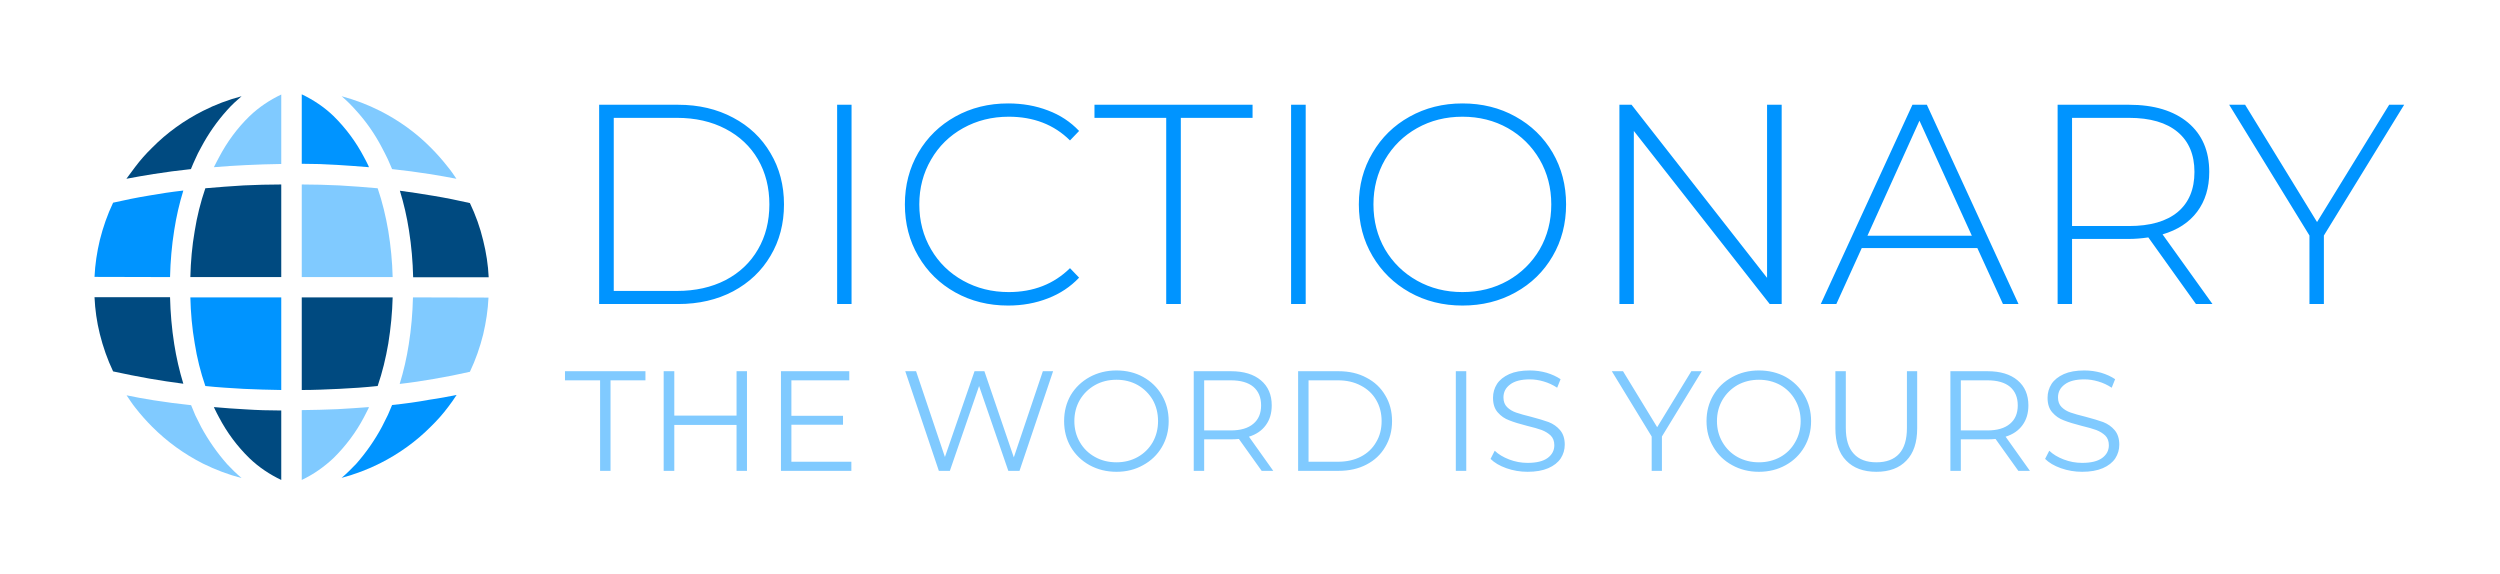 <svg xmlns="http://www.w3.org/2000/svg" version="1.1" xmlns:xlink="http://www.w3.org/1999/xlink" xmlns:svgjs="http://svgjs.dev/svgjs" viewBox="0 0 13.173 3.025"><g transform="matrix(1,0,0,1,2.974,0.545)"><g><path d=" M 0.183 0.007 L 0.599 0.007 Q 0.762 0.007 0.889 0.075 Q 1.016 0.142 1.086 0.262 Q 1.157 0.381 1.157 0.532 Q 1.157 0.684 1.086 0.803 Q 1.016 0.922 0.889 0.99 Q 0.762 1.057 0.599 1.057 L 0.183 1.057 L 0.183 0.007 M 0.593 0.988 Q 0.738 0.988 0.849 0.931 Q 0.96 0.873 1.02 0.769 Q 1.08 0.666 1.08 0.532 Q 1.08 0.399 1.02 0.295 Q 0.96 0.192 0.849 0.134 Q 0.738 0.076 0.593 0.076 L 0.26 0.076 L 0.26 0.988 L 0.593 0.988 M 1.437 0.007 L 1.513 0.007 L 1.513 1.057 L 1.437 1.057 L 1.437 0.007 M 2.06 0.996 Q 1.936 0.927 1.865 0.805 Q 1.794 0.684 1.794 0.532 Q 1.794 0.381 1.865 0.259 Q 1.936 0.138 2.06 0.069 Q 2.184 -2.220446049250313e-16 2.338 -2.220446049250313e-16 Q 2.452 -2.220446049250313e-16 2.548 0.037 Q 2.644 0.073 2.712 0.145 L 2.664 0.195 Q 2.538 0.07 2.341 0.07 Q 2.209 0.07 2.101 0.13 Q 1.993 0.19 1.932 0.296 Q 1.87 0.402 1.87 0.532 Q 1.87 0.663 1.932 0.769 Q 1.993 0.874 2.101 0.934 Q 2.209 0.994 2.341 0.994 Q 2.536 0.994 2.664 0.868 L 2.712 0.918 Q 2.644 0.99 2.548 1.027 Q 2.451 1.065 2.338 1.065 Q 2.184 1.065 2.06 0.996 M 3.171 0.076 L 2.793 0.076 L 2.793 0.007 L 3.626 0.007 L 3.626 0.076 L 3.248 0.076 L 3.248 1.057 L 3.171 1.057 L 3.171 0.076 M 3.829 0.007 L 3.906 0.007 L 3.906 1.057 L 3.829 1.057 L 3.829 0.007 M 4.453 0.995 Q 4.329 0.925 4.258 0.804 Q 4.186 0.682 4.186 0.532 Q 4.186 0.382 4.258 0.261 Q 4.329 0.139 4.453 0.07 Q 4.578 -2.220446049250313e-16 4.732 -2.220446049250313e-16 Q 4.887 -2.220446049250313e-16 5.011 0.069 Q 5.136 0.138 5.207 0.259 Q 5.278 0.381 5.278 0.532 Q 5.278 0.684 5.207 0.805 Q 5.136 0.927 5.011 0.996 Q 4.887 1.065 4.732 1.065 Q 4.578 1.065 4.453 0.995 M 4.971 0.934 Q 5.077 0.874 5.139 0.769 Q 5.2 0.663 5.2 0.532 Q 5.2 0.402 5.139 0.296 Q 5.077 0.19 4.971 0.13 Q 4.864 0.07 4.732 0.07 Q 4.6 0.07 4.493 0.13 Q 4.386 0.19 4.324 0.296 Q 4.263 0.402 4.263 0.532 Q 4.263 0.663 4.324 0.769 Q 4.386 0.874 4.493 0.934 Q 4.6 0.994 4.732 0.994 Q 4.864 0.994 4.971 0.934 M 6.414 0.007 L 6.414 1.057 L 6.351 1.057 L 5.635 0.145 L 5.635 1.057 L 5.559 1.057 L 5.559 0.007 L 5.623 0.007 L 6.337 0.919 L 6.337 0.007 L 6.414 0.007 M 7.445 0.762 L 6.836 0.762 L 6.702 1.057 L 6.62 1.057 L 7.103 0.007 L 7.179 0.007 L 7.662 1.057 L 7.58 1.057 L 7.445 0.762 M 7.416 0.697 L 7.14 0.091 L 6.866 0.697 L 7.416 0.697 M 8.597 1.057 L 8.346 0.706 Q 8.291 0.714 8.244 0.714 L 7.944 0.714 L 7.944 1.057 L 7.868 1.057 L 7.868 0.007 L 8.244 0.007 Q 8.442 0.007 8.555 0.101 Q 8.667 0.195 8.667 0.361 Q 8.667 0.486 8.603 0.571 Q 8.54 0.655 8.421 0.69 L 8.684 1.057 L 8.597 1.057 M 8.244 0.646 Q 8.412 0.646 8.501 0.572 Q 8.589 0.498 8.589 0.361 Q 8.589 0.225 8.501 0.151 Q 8.412 0.076 8.244 0.076 L 7.944 0.076 L 7.944 0.646 L 8.244 0.646 M 9.271 0.696 L 9.271 1.057 L 9.195 1.057 L 9.195 0.696 L 8.772 0.007 L 8.856 0.007 L 9.235 0.625 L 9.615 0.007 L 9.694 0.007 L 9.271 0.696" fill="#0094ff" fill-rule="nonzero"></path></g><g><path d=" M 0.188 1.459 L 0.003 1.459 L 0.003 1.411 L 0.427 1.411 L 0.427 1.459 L 0.243 1.459 L 0.243 1.936 L 0.188 1.936 L 0.188 1.459 M 0.962 1.411 L 0.962 1.936 L 0.907 1.936 L 0.907 1.694 L 0.579 1.694 L 0.579 1.936 L 0.523 1.936 L 0.523 1.411 L 0.579 1.411 L 0.579 1.645 L 0.907 1.645 L 0.907 1.411 L 0.962 1.411 M 1.512 1.888 L 1.512 1.936 L 1.141 1.936 L 1.141 1.411 L 1.501 1.411 L 1.501 1.459 L 1.196 1.459 L 1.196 1.646 L 1.468 1.646 L 1.468 1.693 L 1.196 1.693 L 1.196 1.888 L 1.512 1.888 M 2.575 1.411 L 2.398 1.936 L 2.339 1.936 L 2.185 1.489 L 2.031 1.936 L 1.973 1.936 L 1.796 1.411 L 1.853 1.411 L 2.005 1.863 L 2.161 1.411 L 2.213 1.411 L 2.368 1.865 L 2.521 1.411 L 2.575 1.411 M 2.767 1.906 Q 2.704 1.871 2.668 1.81 Q 2.633 1.75 2.633 1.674 Q 2.633 1.598 2.668 1.537 Q 2.704 1.477 2.767 1.442 Q 2.831 1.407 2.909 1.407 Q 2.987 1.407 3.049 1.441 Q 3.112 1.476 3.148 1.537 Q 3.184 1.598 3.184 1.674 Q 3.184 1.75 3.148 1.811 Q 3.112 1.872 3.049 1.906 Q 2.987 1.941 2.909 1.941 Q 2.831 1.941 2.767 1.906 M 3.021 1.863 Q 3.071 1.835 3.1 1.785 Q 3.128 1.735 3.128 1.674 Q 3.128 1.612 3.1 1.562 Q 3.071 1.513 3.021 1.484 Q 2.971 1.456 2.909 1.456 Q 2.846 1.456 2.796 1.484 Q 2.745 1.513 2.716 1.562 Q 2.687 1.612 2.687 1.674 Q 2.687 1.735 2.716 1.785 Q 2.745 1.835 2.796 1.863 Q 2.846 1.891 2.909 1.891 Q 2.971 1.891 3.021 1.863 M 3.674 1.936 L 3.554 1.768 Q 3.534 1.77 3.512 1.77 L 3.371 1.77 L 3.371 1.936 L 3.316 1.936 L 3.316 1.411 L 3.512 1.411 Q 3.613 1.411 3.67 1.459 Q 3.727 1.507 3.727 1.591 Q 3.727 1.653 3.696 1.695 Q 3.665 1.738 3.607 1.756 L 3.735 1.936 L 3.674 1.936 M 3.63 1.688 Q 3.671 1.654 3.671 1.591 Q 3.671 1.528 3.63 1.493 Q 3.589 1.459 3.511 1.459 L 3.371 1.459 L 3.371 1.723 L 3.511 1.723 Q 3.589 1.723 3.63 1.688 M 3.866 1.411 L 4.079 1.411 Q 4.163 1.411 4.226 1.445 Q 4.29 1.478 4.325 1.538 Q 4.361 1.597 4.361 1.674 Q 4.361 1.75 4.325 1.81 Q 4.29 1.87 4.226 1.903 Q 4.163 1.936 4.079 1.936 L 3.866 1.936 L 3.866 1.411 M 4.076 1.888 Q 4.145 1.888 4.197 1.861 Q 4.249 1.834 4.277 1.785 Q 4.306 1.737 4.306 1.674 Q 4.306 1.611 4.277 1.562 Q 4.249 1.514 4.197 1.487 Q 4.145 1.459 4.076 1.459 L 3.921 1.459 L 3.921 1.888 L 4.076 1.888 M 4.697 1.411 L 4.752 1.411 L 4.752 1.936 L 4.697 1.936 L 4.697 1.411 M 4.963 1.922 Q 4.91 1.903 4.88 1.873 L 4.902 1.83 Q 4.931 1.858 4.978 1.876 Q 5.025 1.894 5.075 1.894 Q 5.146 1.894 5.181 1.868 Q 5.216 1.842 5.216 1.801 Q 5.216 1.769 5.197 1.75 Q 5.178 1.732 5.15 1.721 Q 5.123 1.711 5.073 1.699 Q 5.014 1.684 4.979 1.67 Q 4.943 1.657 4.918 1.628 Q 4.893 1.6 4.893 1.551 Q 4.893 1.511 4.914 1.478 Q 4.935 1.446 4.979 1.426 Q 5.022 1.407 5.087 1.407 Q 5.132 1.407 5.175 1.419 Q 5.218 1.432 5.249 1.453 L 5.231 1.498 Q 5.198 1.476 5.16 1.465 Q 5.123 1.454 5.087 1.454 Q 5.018 1.454 4.983 1.481 Q 4.948 1.507 4.948 1.549 Q 4.948 1.581 4.967 1.6 Q 4.986 1.619 5.015 1.629 Q 5.044 1.639 5.093 1.651 Q 5.15 1.666 5.186 1.679 Q 5.222 1.693 5.246 1.721 Q 5.271 1.75 5.271 1.798 Q 5.271 1.837 5.25 1.87 Q 5.228 1.903 5.184 1.922 Q 5.14 1.941 5.075 1.941 Q 5.017 1.941 4.963 1.922 M 5.783 1.755 L 5.783 1.936 L 5.729 1.936 L 5.729 1.755 L 5.519 1.411 L 5.578 1.411 L 5.758 1.706 L 5.938 1.411 L 5.993 1.411 L 5.783 1.755 M 6.153 1.906 Q 6.089 1.871 6.054 1.81 Q 6.018 1.75 6.018 1.674 Q 6.018 1.598 6.054 1.537 Q 6.089 1.477 6.153 1.442 Q 6.216 1.407 6.294 1.407 Q 6.372 1.407 6.435 1.441 Q 6.497 1.476 6.533 1.537 Q 6.569 1.598 6.569 1.674 Q 6.569 1.75 6.533 1.811 Q 6.497 1.872 6.435 1.906 Q 6.372 1.941 6.294 1.941 Q 6.216 1.941 6.153 1.906 M 6.407 1.863 Q 6.457 1.835 6.485 1.785 Q 6.514 1.735 6.514 1.674 Q 6.514 1.612 6.485 1.562 Q 6.457 1.513 6.407 1.484 Q 6.356 1.456 6.294 1.456 Q 6.232 1.456 6.181 1.484 Q 6.131 1.513 6.102 1.562 Q 6.073 1.612 6.073 1.674 Q 6.073 1.735 6.102 1.785 Q 6.131 1.835 6.181 1.863 Q 6.232 1.891 6.294 1.891 Q 6.356 1.891 6.407 1.863 M 6.754 1.882 Q 6.697 1.824 6.697 1.712 L 6.697 1.411 L 6.752 1.411 L 6.752 1.71 Q 6.752 1.801 6.794 1.846 Q 6.835 1.891 6.913 1.891 Q 6.992 1.891 7.033 1.846 Q 7.074 1.801 7.074 1.71 L 7.074 1.411 L 7.128 1.411 L 7.128 1.712 Q 7.128 1.824 7.071 1.882 Q 7.015 1.941 6.913 1.941 Q 6.811 1.941 6.754 1.882 M 7.661 1.936 L 7.541 1.768 Q 7.521 1.77 7.499 1.77 L 7.358 1.77 L 7.358 1.936 L 7.303 1.936 L 7.303 1.411 L 7.499 1.411 Q 7.6 1.411 7.657 1.459 Q 7.714 1.507 7.714 1.591 Q 7.714 1.653 7.683 1.695 Q 7.652 1.738 7.594 1.756 L 7.722 1.936 L 7.661 1.936 M 7.617 1.688 Q 7.658 1.654 7.658 1.591 Q 7.658 1.528 7.617 1.493 Q 7.576 1.459 7.498 1.459 L 7.358 1.459 L 7.358 1.723 L 7.498 1.723 Q 7.576 1.723 7.617 1.688 M 7.885 1.922 Q 7.832 1.903 7.802 1.873 L 7.824 1.83 Q 7.853 1.858 7.9 1.876 Q 7.947 1.894 7.997 1.894 Q 8.068 1.894 8.103 1.868 Q 8.138 1.842 8.138 1.801 Q 8.138 1.769 8.119 1.75 Q 8.1 1.732 8.072 1.721 Q 8.045 1.711 7.995 1.699 Q 7.936 1.684 7.901 1.67 Q 7.865 1.657 7.84 1.628 Q 7.815 1.6 7.815 1.551 Q 7.815 1.511 7.836 1.478 Q 7.857 1.446 7.901 1.426 Q 7.944 1.407 8.009 1.407 Q 8.054 1.407 8.097 1.419 Q 8.14 1.432 8.171 1.453 L 8.153 1.498 Q 8.12 1.476 8.082 1.465 Q 8.045 1.454 8.009 1.454 Q 7.94 1.454 7.905 1.481 Q 7.87 1.507 7.87 1.549 Q 7.87 1.581 7.889 1.6 Q 7.908 1.619 7.937 1.629 Q 7.966 1.639 8.015 1.651 Q 8.072 1.666 8.108 1.679 Q 8.144 1.693 8.168 1.721 Q 8.193 1.75 8.193 1.798 Q 8.193 1.837 8.172 1.87 Q 8.15 1.903 8.106 1.922 Q 8.062 1.941 7.997 1.941 Q 7.939 1.941 7.885 1.922" fill="#80caff" fill-rule="nonzero"></path></g><g clip-path="url(#SvgjsClipPath1001)"><g clip-path="url(#SvgjsClipPath100006ef2cdc-0ce6-409a-ba79-e010436af60a)"><path d=" M -2.078 0.915 C -2.076 0.832 -2.069 0.749 -2.056 0.668 C -2.045 0.597 -2.029 0.527 -2.008 0.459 C -2.07 0.466 -2.129 0.475 -2.186 0.485 C -2.253 0.496 -2.317 0.509 -2.378 0.523 C -2.408 0.586 -2.431 0.652 -2.448 0.72 C -2.463 0.783 -2.473 0.848 -2.476 0.914 Z" fill="#0094ff" transform="matrix(1,0,0,1,0,0)" fill-rule="evenodd"></path></g><g clip-path="url(#SvgjsClipPath100006ef2cdc-0ce6-409a-ba79-e010436af60a)"><path d=" M -2.008 1.477 C -2.029 1.408 -2.045 1.338 -2.056 1.268 C -2.069 1.186 -2.076 1.103 -2.078 1.021 L -2.476 1.021 C -2.473 1.086 -2.464 1.151 -2.448 1.215 C -2.431 1.283 -2.408 1.349 -2.378 1.412 C -2.316 1.426 -2.252 1.438 -2.186 1.45 C -2.129 1.46 -2.069 1.469 -2.008 1.477 Z" fill="#004a80" transform="matrix(1,0,0,1,0,0)" fill-rule="evenodd"></path></g><g clip-path="url(#SvgjsClipPath100006ef2cdc-0ce6-409a-ba79-e010436af60a)"><path d=" M -1.701 1.974 C -1.728 1.951 -1.753 1.927 -1.777 1.901 C -1.83 1.841 -1.876 1.775 -1.914 1.705 C -1.925 1.684 -1.935 1.663 -1.945 1.643 C -1.954 1.622 -1.96 1.608 -1.967 1.59 C -2.035 1.583 -2.101 1.574 -2.165 1.564 C -2.214 1.556 -2.261 1.548 -2.307 1.538 C -2.292 1.56 -2.278 1.582 -2.262 1.602 C -2.234 1.638 -2.204 1.672 -2.172 1.704 C -2.093 1.783 -2.003 1.848 -1.904 1.898 C -1.839 1.93 -1.771 1.956 -1.701 1.974 Z" fill="#80caff" transform="matrix(1,0,0,1,0,0)" fill-rule="evenodd"></path></g><g clip-path="url(#SvgjsClipPath100006ef2cdc-0ce6-409a-ba79-e010436af60a)"><path d=" M -1.847 1.6 L -1.843 1.609 C -1.836 1.623 -1.828 1.64 -1.82 1.654 C -1.778 1.734 -1.724 1.807 -1.659 1.87 C -1.61 1.917 -1.553 1.955 -1.492 1.984 L -1.492 1.618 C -1.556 1.618 -1.619 1.616 -1.68 1.612 C -1.736 1.609 -1.792 1.605 -1.847 1.6 Z" fill="#004a80" transform="matrix(1,0,0,1,0,0)" fill-rule="evenodd"></path></g><g clip-path="url(#SvgjsClipPath100006ef2cdc-0ce6-409a-ba79-e010436af60a)"><path d=" M -1.971 1.022 C -1.969 1.103 -1.962 1.184 -1.948 1.264 C -1.936 1.341 -1.917 1.416 -1.892 1.489 C -1.826 1.496 -1.759 1.5 -1.69 1.504 C -1.625 1.507 -1.558 1.509 -1.492 1.51 L -1.492 1.022 Z" fill="#0094ff" transform="matrix(1,0,0,1,0,0)" fill-rule="evenodd"></path></g><g clip-path="url(#SvgjsClipPath100006ef2cdc-0ce6-409a-ba79-e010436af60a)"><path d=" M -1.892 0.447 C -1.917 0.52 -1.936 0.596 -1.948 0.672 C -1.962 0.752 -1.969 0.833 -1.971 0.915 L -1.492 0.915 L -1.492 0.427 C -1.558 0.427 -1.625 0.429 -1.69 0.432 C -1.755 0.436 -1.825 0.441 -1.892 0.447 Z" fill="#004a80" transform="matrix(1,0,0,1,0,0)" fill-rule="evenodd"></path></g><g clip-path="url(#SvgjsClipPath100006ef2cdc-0ce6-409a-ba79-e010436af60a)"><path d=" M -1.847 0.336 C -1.792 0.331 -1.736 0.328 -1.68 0.325 C -1.618 0.322 -1.556 0.32 -1.492 0.319 L -1.492 -0.047 C -1.553 -0.018 -1.61 0.02 -1.659 0.067 C -1.724 0.13 -1.778 0.204 -1.82 0.284 C -1.828 0.298 -1.835 0.313 -1.843 0.328 Z" fill="#80caff" transform="matrix(1,0,0,1,0,0)" fill-rule="evenodd"></path></g><g clip-path="url(#SvgjsClipPath100006ef2cdc-0ce6-409a-ba79-e010436af60a)"><path d=" M -1.03 0.336 L -1.033 0.328 C -1.041 0.312 -1.048 0.297 -1.056 0.283 C -1.098 0.203 -1.152 0.13 -1.217 0.066 C -1.266 0.019 -1.323 -0.019 -1.384 -0.048 L -1.384 0.318 C -1.32 0.318 -1.258 0.32 -1.196 0.324 C -1.14 0.328 -1.083 0.331 -1.03 0.336 Z" fill="#0094ff" transform="matrix(1,0,0,1,0,0)" fill-rule="evenodd"></path></g><g clip-path="url(#SvgjsClipPath100006ef2cdc-0ce6-409a-ba79-e010436af60a)"><path d=" M -0.905 0.915 C -0.907 0.833 -0.915 0.752 -0.928 0.672 C -0.941 0.596 -0.959 0.52 -0.984 0.447 C -1.05 0.441 -1.118 0.436 -1.186 0.432 C -1.255 0.429 -1.318 0.427 -1.384 0.427 L -1.384 0.915 Z" fill="#80caff" transform="matrix(1,0,0,1,0,0)" fill-rule="evenodd"></path></g><g clip-path="url(#SvgjsClipPath100006ef2cdc-0ce6-409a-ba79-e010436af60a)"><path d=" M -0.984 1.489 C -0.959 1.416 -0.941 1.341 -0.928 1.265 C -0.915 1.184 -0.907 1.103 -0.905 1.022 L -1.384 1.022 L -1.384 1.51 C -1.318 1.51 -1.252 1.507 -1.187 1.504 C -1.121 1.501 -1.05 1.496 -0.984 1.489 Z" fill="#004a80" transform="matrix(1,0,0,1,0,0)" fill-rule="evenodd"></path></g><g clip-path="url(#SvgjsClipPath100006ef2cdc-0ce6-409a-ba79-e010436af60a)"><path d=" M -1.384 1.984 C -1.323 1.955 -1.267 1.916 -1.217 1.869 C -1.153 1.806 -1.098 1.733 -1.056 1.653 C -1.048 1.638 -1.04 1.622 -1.033 1.608 L -1.03 1.6 C -1.084 1.604 -1.14 1.608 -1.196 1.611 C -1.258 1.614 -1.321 1.615 -1.384 1.616 Z" fill="#80caff" transform="matrix(1,0,0,1,0,0)" fill-rule="evenodd"></path></g><g clip-path="url(#SvgjsClipPath100006ef2cdc-0ce6-409a-ba79-e010436af60a)"><path d=" M -0.908 1.589 C -0.915 1.607 -0.923 1.624 -0.93 1.641 C -0.941 1.663 -0.951 1.684 -0.961 1.703 C -0.999 1.774 -1.045 1.84 -1.098 1.9 C -1.122 1.925 -1.147 1.95 -1.174 1.973 C -1.104 1.954 -1.036 1.929 -0.971 1.896 C -0.872 1.846 -0.781 1.781 -0.703 1.702 C -0.67 1.67 -0.64 1.636 -0.613 1.6 C -0.597 1.579 -0.582 1.558 -0.568 1.536 C -0.613 1.545 -0.66 1.554 -0.71 1.561 C -0.774 1.573 -0.84 1.582 -0.908 1.589 Z" fill="#0094ff" transform="matrix(1,0,0,1,0,0)" fill-rule="evenodd"></path></g><g clip-path="url(#SvgjsClipPath100006ef2cdc-0ce6-409a-ba79-e010436af60a)"><path d=" M -0.798 1.022 C -0.8 1.105 -0.807 1.187 -0.82 1.269 C -0.831 1.34 -0.847 1.41 -0.868 1.478 C -0.806 1.471 -0.747 1.462 -0.69 1.452 C -0.624 1.441 -0.559 1.428 -0.498 1.414 C -0.468 1.351 -0.445 1.285 -0.428 1.217 C -0.413 1.153 -0.403 1.088 -0.4 1.023 Z" fill="#80caff" transform="matrix(1,0,0,1,0,0)" fill-rule="evenodd"></path></g><g clip-path="url(#SvgjsClipPath100006ef2cdc-0ce6-409a-ba79-e010436af60a)"><path d=" M -0.867 0.46 C -0.846 0.528 -0.83 0.598 -0.819 0.669 C -0.806 0.751 -0.799 0.833 -0.797 0.916 L -0.399 0.916 C -0.402 0.851 -0.412 0.786 -0.428 0.722 C -0.444 0.654 -0.468 0.588 -0.498 0.525 C -0.559 0.511 -0.623 0.498 -0.689 0.487 C -0.747 0.477 -0.807 0.468 -0.867 0.46 Z" fill="#004a80" transform="matrix(1,0,0,1,0,0)" fill-rule="evenodd"></path></g><g clip-path="url(#SvgjsClipPath100006ef2cdc-0ce6-409a-ba79-e010436af60a)"><path d=" M -1.174 -0.038 C -1.147 -0.015 -1.122 0.01 -1.099 0.036 C -1.045 0.095 -0.999 0.161 -0.962 0.232 C -0.951 0.252 -0.941 0.273 -0.931 0.293 C -0.923 0.31 -0.916 0.328 -0.908 0.346 C -0.841 0.353 -0.775 0.362 -0.711 0.372 C -0.662 0.38 -0.614 0.388 -0.569 0.397 C -0.583 0.376 -0.598 0.354 -0.614 0.335 C -0.642 0.299 -0.672 0.265 -0.704 0.233 C -0.782 0.154 -0.873 0.089 -0.972 0.039 C -1.037 0.006 -1.104 -0.019 -1.174 -0.038 Z" fill="#80caff" transform="matrix(1,0,0,1,0,0)" fill-rule="evenodd"></path></g><g clip-path="url(#SvgjsClipPath100006ef2cdc-0ce6-409a-ba79-e010436af60a)"><path d=" M -1.701 -0.038 C -1.772 -0.019 -1.839 0.006 -1.904 0.039 C -2.003 0.089 -2.094 0.154 -2.172 0.233 C -2.205 0.265 -2.235 0.299 -2.262 0.335 C -2.278 0.356 -2.293 0.377 -2.308 0.397 C -2.261 0.388 -2.215 0.38 -2.165 0.372 C -2.101 0.362 -2.035 0.353 -1.968 0.346 C -1.961 0.328 -1.953 0.31 -1.945 0.293 C -1.938 0.276 -1.925 0.25 -1.914 0.231 C -1.877 0.161 -1.831 0.095 -1.777 0.035 C -1.754 0.009 -1.728 -0.015 -1.701 -0.038 Z" fill="#004a80" transform="matrix(1,0,0,1,0,0)" fill-rule="evenodd"></path></g></g></g><defs><clipPath id="SvgjsClipPath1001"><path d=" M -2.476 -0.047 h 2.076 v 2.031 h -2.076 Z"></path></clipPath><clipPath id="SvgjsClipPath100006ef2cdc-0ce6-409a-ba79-e010436af60a"><path d=" M -2.476 -0.047 L -0.4 -0.047 L -0.4 1.984 L -2.476 1.984 Z"></path></clipPath></defs></svg>